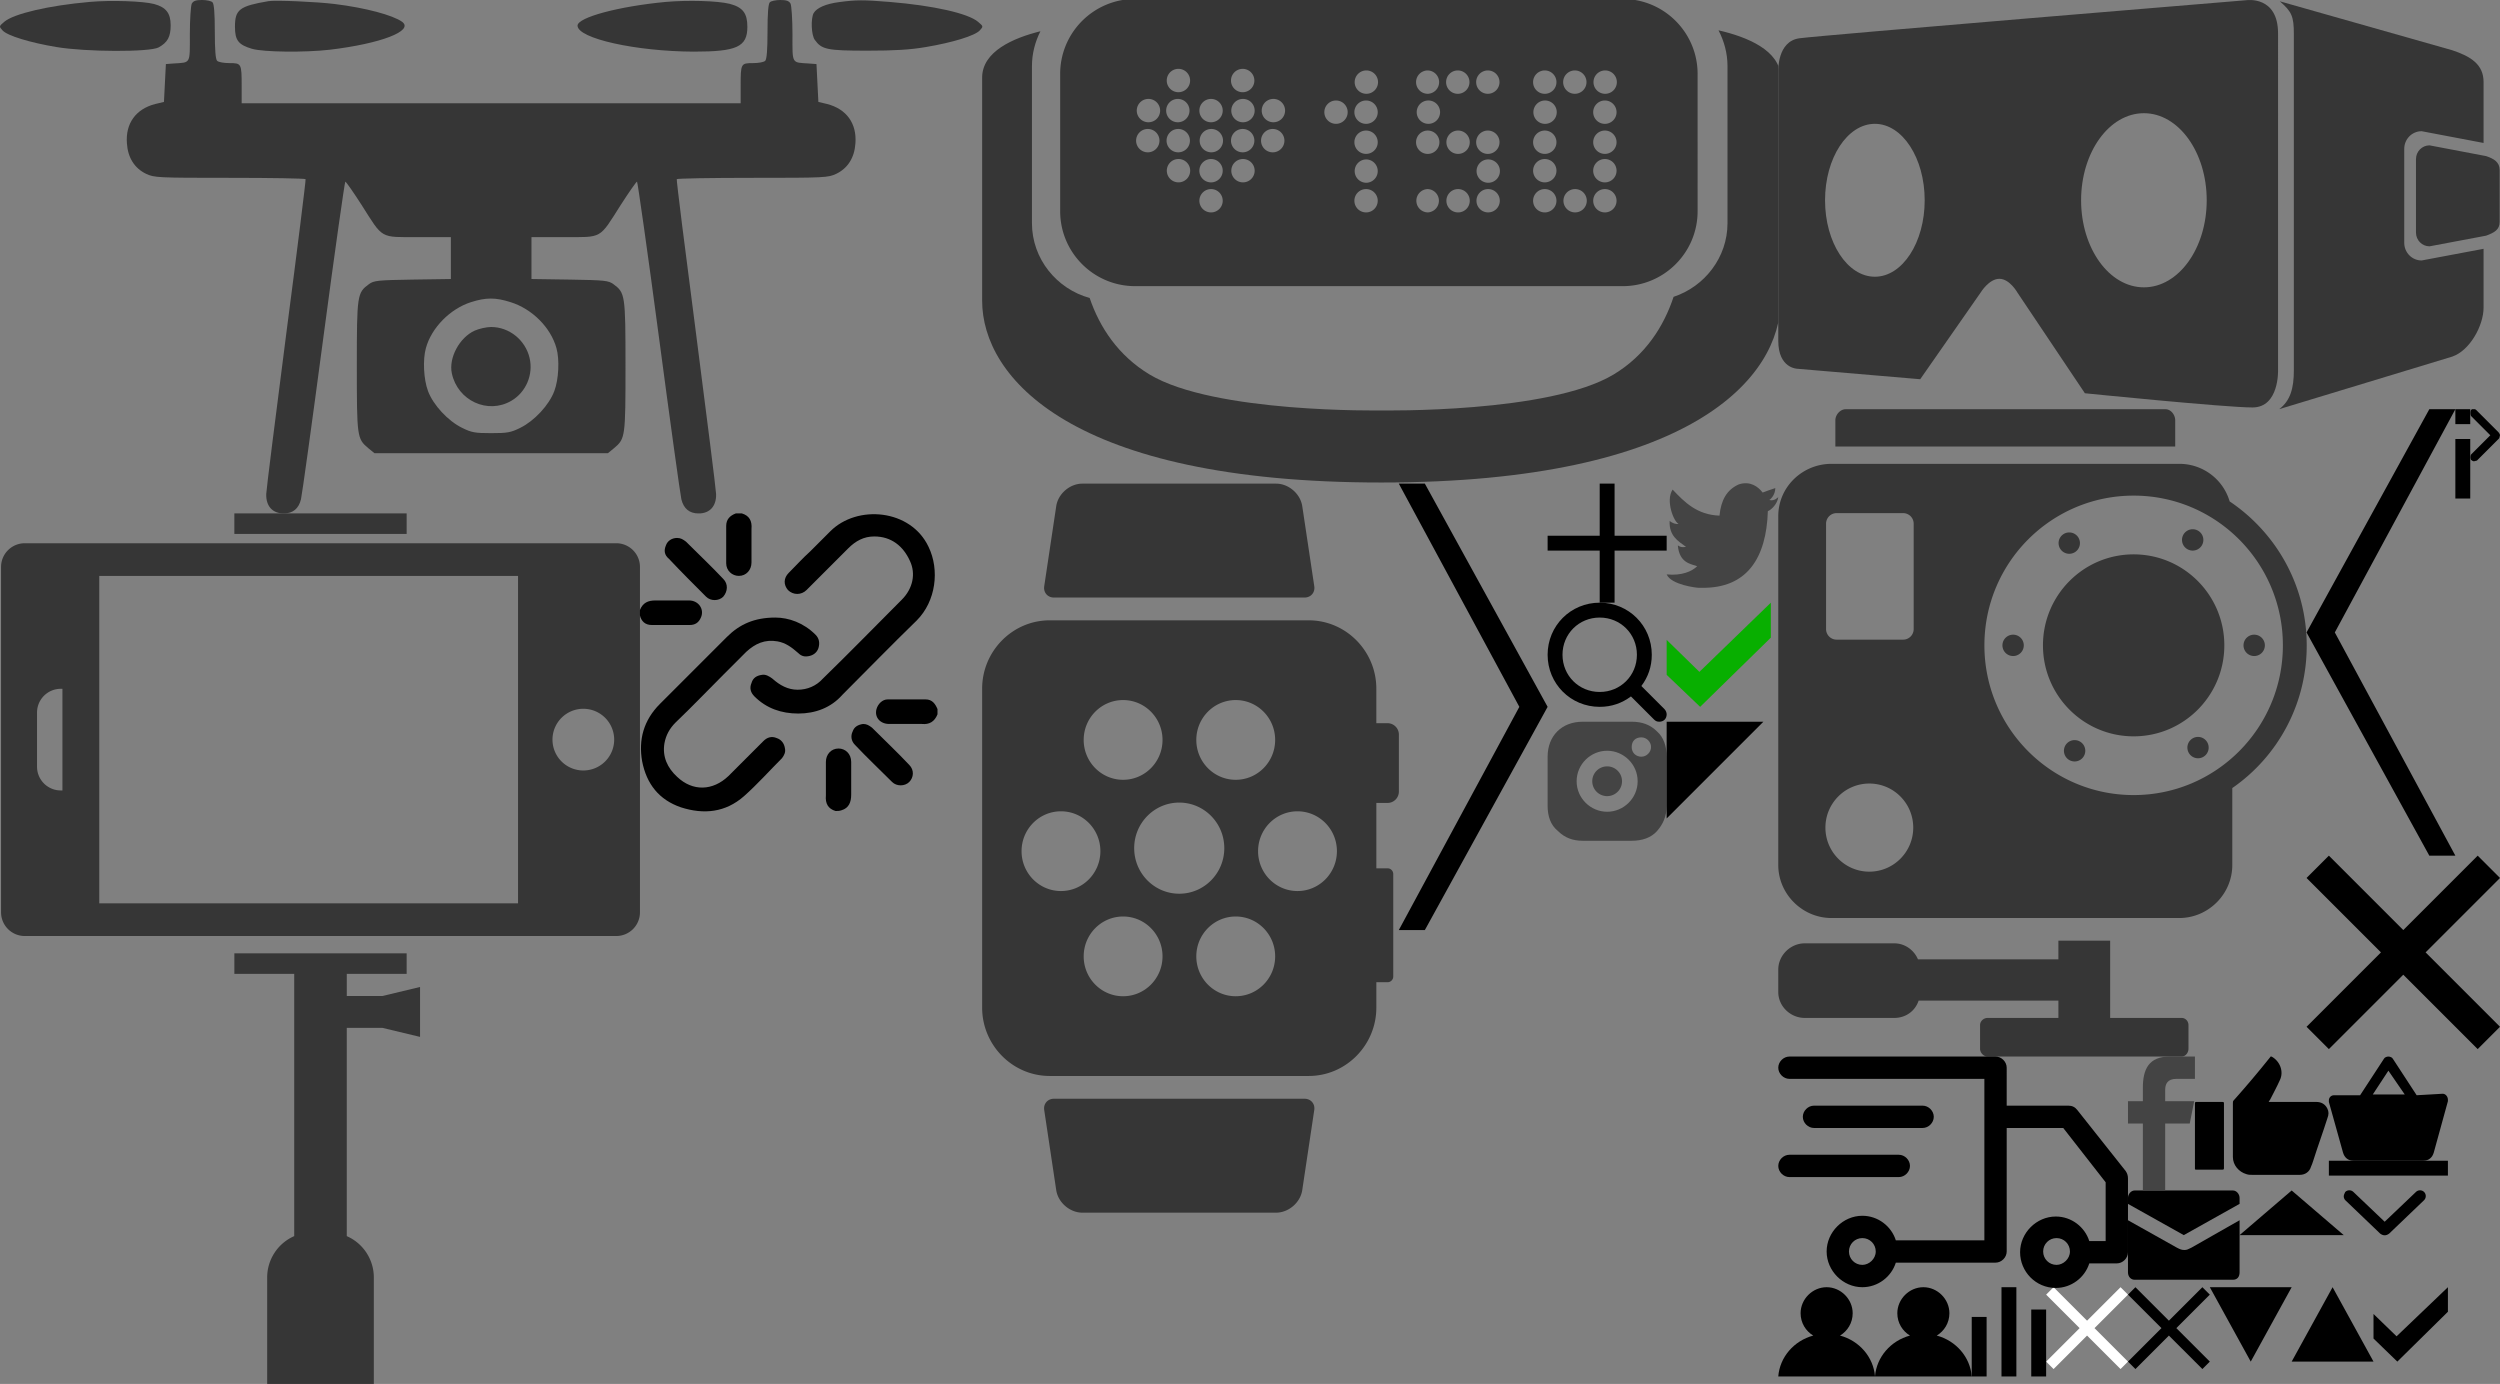 <?xml version="1.0" encoding="utf-8"?><svg width="336" height="186" viewBox="0 0 336 186" xmlns="http://www.w3.org/2000/svg" xmlns:xlink="http://www.w3.org/1999/xlink"><rect x="0" y="0" width="336" height="186" fill="#808080" stroke="none"/><svg width="26" height="26" fill="none" viewBox="0 0 26 26" id="big-cross-close" x="310" y="115" xmlns="http://www.w3.org/2000/svg"><path d="M26 3l-3-3-10 10L3 0 0 3l10 10L0 23l3 3 10-10 10 10 3-3-10-10L26 3z" fill="#000"/></svg><svg width="16" height="14" fill="none" viewBox="0 0 16 14" id="cart" x="313" y="142" xmlns="http://www.w3.org/2000/svg"><path d="M15.3 5l-3.5.2L8.6.3C8.5.1 8.2 0 8 0c-.2 0-.5.1-.6.3L4.2 5.2H.7c-.4 0-.7.3-.7.7v.2l1.9 6.8c.2.7.7 1.1 1.4 1.1h9.4c.7 0 1.2-.4 1.4-1.1L16 6v-.2c0-.4-.3-.8-.7-.8zM8 1.9l2.2 3.2H5.9L8 1.9z" fill="#000"/></svg><svg width="107" height="65" fill="none" viewBox="0 0 107 65" id="categories--fit-tracker" x="132" xmlns="http://www.w3.org/2000/svg"><g clip-path="url(#acclip0)" fill="#363636"><path d="M98.967 4.074c.752 1.441 1.209 3.08 1.209 4.818v21.102c0 4.616-3.092 8.527-7.246 9.9-1.325 3.987-3.778 7.854-8.051 10.432-8.676 5.231-31.124 4.837-31.198 4.837-.078 0-22.513.395-31.189-4.837-4.216-2.545-6.708-6.347-8.042-10.279-4.418-1.209-7.756-5.251-7.756-10.053V8.893c0-1.688.427-3.282 1.139-4.693C4.17 5.109 0 6.918 0 10.434v29.983C0 50.668 11.839 64.85 53.657 64.85c41.82 0 53.657-14.182 53.657-24.433V10.434c-.001-3.684-4.576-5.494-8.347-6.36z"/><path d="M20.561 38.459h65.523c5.564 0 10.074-4.513 10.074-10.077V9.935c0-5.563-4.51-10.075-10.074-10.075H20.561c-5.564 0-10.075 4.511-10.075 10.075v18.447c0 5.564 4.511 10.077 10.075 10.077zM83.695 9.468a1.57 1.57 0 110 3.139 1.57 1.57 0 010-3.139zm0 4.039a1.569 1.569 0 110 3.138 1.569 1.569 0 010-3.138zm0 4.039a1.568 1.568 0 11.001 3.137 1.568 1.568 0 01-.001-3.137zm0 3.827a1.57 1.57 0 11-.001 3.14 1.57 1.57 0 01.001-3.14zm0 4.039a1.568 1.568 0 11.001 3.137 1.568 1.568 0 01-.001-3.137zM79.656 9.468c.867 0 1.568.703 1.568 1.57a1.568 1.568 0 11-3.136 0c0-.868.703-1.57 1.568-1.57zm0 15.944a1.568 1.568 0 110 3.135 1.568 1.568 0 010-3.135zM75.619 9.468a1.57 1.57 0 11-.003 3.14 1.57 1.57 0 01.003-3.14zm0 4.039a1.57 1.57 0 11-.003 3.139 1.57 1.57 0 01.003-3.139zm0 4.039a1.569 1.569 0 11-.002 3.138 1.569 1.569 0 01.002-3.138zm0 3.827a1.568 1.568 0 110 3.138 1.568 1.568 0 010-3.138zm0 4.039a1.569 1.569 0 11-.002 3.138 1.569 1.569 0 01.002-3.138zM67.965 9.468c.867 0 1.568.703 1.568 1.57a1.568 1.568 0 11-3.136 0 1.568 1.568 0 011.568-1.57zm0 8.078a1.568 1.568 0 110 3.14 1.568 1.568 0 010-3.14zm0 3.881a1.569 1.569 0 11-.002 3.136 1.569 1.569 0 01.002-3.136zm0 3.985a1.568 1.568 0 110 3.135 1.568 1.568 0 010-3.135zM63.926 9.468a1.57 1.57 0 110 3.14 1.57 1.57 0 010-3.14zm0 8.078a1.57 1.57 0 11.001 3.139 1.57 1.57 0 01-.001-3.139zm0 7.866a1.57 1.57 0 11.001 3.139 1.57 1.57 0 01-.001-3.139zM59.888 9.468a1.57 1.57 0 010 3.139 1.568 1.568 0 01-1.568-1.569 1.567 1.567 0 011.568-1.57zm0 4.039a1.57 1.57 0 11-.001 3.135 1.57 1.57 0 01.001-3.135zm0 4.039a1.57 1.57 0 11-.001 3.14 1.57 1.57 0 01.001-3.14zm0 7.866a1.57 1.57 0 010 3.137 1.569 1.569 0 010-3.137zm-8.29-15.944a1.57 1.57 0 110 3.139 1.57 1.57 0 010-3.139zm0 4.039a1.569 1.569 0 110 3.138 1.569 1.569 0 010-3.138zm0 4.039a1.568 1.568 0 11.001 3.137 1.568 1.568 0 01-.001-3.137zm0 3.881a1.568 1.568 0 110 3.137 1.569 1.569 0 010-3.137zm0 3.985a1.568 1.568 0 11.001 3.137 1.568 1.568 0 01-.001-3.137zm-4.039-11.905a1.568 1.568 0 110 3.136 1.568 1.568 0 010-3.136zm-8.502-.212a1.57 1.57 0 11-.001 3.135 1.57 1.57 0 01.001-3.135zm0 4.038a1.57 1.57 0 11-.003 3.141 1.57 1.57 0 01.003-3.141zm-4.039-8.078a1.57 1.57 0 11-.003 3.14 1.57 1.57 0 01.003-3.14zm0 4.04a1.57 1.57 0 11-.003 3.139 1.57 1.57 0 01.003-3.139zm0 4.038a1.57 1.57 0 11-.003 3.14 1.57 1.57 0 01.003-3.14zm0 4.04a1.569 1.569 0 11-.001 3.137 1.569 1.569 0 01.001-3.137zm-4.254-8.078a1.569 1.569 0 110 3.138 1.569 1.569 0 010-3.138zm0 4.038a1.57 1.57 0 110 3.139 1.57 1.57 0 010-3.139zm0 4.04a1.57 1.57 0 11-.001 3.14 1.57 1.57 0 01.001-3.14zm0 4.039a1.568 1.568 0 11.001 3.137 1.568 1.568 0 01-.001-3.137zM26.3 9.255a1.57 1.57 0 11.002 3.136 1.57 1.57 0 01-.002-3.136zm0 4.04a1.57 1.57 0 011.571 1.568 1.57 1.57 0 01-3.14 0 1.57 1.57 0 011.569-1.568zm0 4.038a1.571 1.571 0 110 3.14 1.571 1.571 0 010-3.14zm0 4.04a1.57 1.57 0 11.003 3.135 1.57 1.57 0 01-.003-3.135zm-4.037-8.078a1.57 1.57 0 11-.001 3.135 1.57 1.57 0 01.001-3.135zm0 4.038a1.57 1.57 0 010 3.14 1.57 1.57 0 010-3.14z"/></g><defs><clipPath id="acclip0"><path fill="#fff" d="M0 0h107v65H0z"/></clipPath></defs></svg><svg width="71" height="87" fill="none" viewBox="0 0 71 87" id="categories--gopro" x="239" y="55" xmlns="http://www.w3.org/2000/svg"><g clip-path="url(#adclip0)" fill="#363636"><path d="M53.349 1.49c0-.736-.578-1.49-1.311-1.49H9.053C8.32 0 7.672.754 7.672 1.49v3.522h45.676l.001-3.522zM54.202 81.809h-9.597V71.426h-6.958v2.507H18.774c-.537-1.254-1.757-2.148-3.181-2.148H3.559C1.642 71.784 0 73.387 0 75.311v3.018c0 1.924 1.642 3.48 3.559 3.48h12.035c1.511 0 2.792-.896 3.269-2.326h18.785v2.326H28.13c-.533 0-1.01.437-1.01.972v3.172c0 .535.478 1.048 1.01 1.048h26.072c.533 0 .93-.513.93-1.048V82.78c0-.535-.397-.971-.93-.971zM60.666 12.39a7.037 7.037 0 00-6.771-5.05H7.148C3.25 7.34 0 10.449 0 14.361v46.9c0 3.912 3.25 7.121 7.148 7.121h46.747c3.898 0 7.126-3.209 7.126-7.121V50.915a23.228 23.228 0 0010.001-19.164c-.001-8.079-4.132-15.181-10.356-19.361zM12.238 62.151c-3.259 0-5.901-2.65-5.901-5.921 0-3.27 2.642-5.922 5.901-5.922s5.902 2.652 5.902 5.922c0 3.271-2.643 5.921-5.902 5.921zm5.961-32.605a1.42 1.42 0 01-1.418 1.422h-8.94a1.42 1.42 0 01-1.418-1.422v-14.16a1.42 1.42 0 011.418-1.423h8.939a1.42 1.42 0 011.418 1.423l.001 14.16zm29.563 22.312c-11.076 0-20.057-9.01-20.057-20.123 0-11.113 8.98-20.124 20.057-20.124 11.077 0 20.058 9.01 20.058 20.124 0 11.114-8.981 20.123-20.058 20.123z"/><path d="M47.762 43.964c6.731 0 12.188-5.475 12.188-12.229s-5.457-12.229-12.188-12.229c-6.731 0-12.188 5.475-12.188 12.229s5.457 12.229 12.188 12.229zM31.562 33.171a1.435 1.435 0 100-2.87 1.435 1.435 0 000 2.87zM63.963 33.171a1.435 1.435 0 100-2.87 1.435 1.435 0 000 2.87zM39.109 19.429a1.435 1.435 0 100-2.87 1.435 1.435 0 000 2.87zM56.415 46.912c.79 0 1.43-.643 1.43-1.436 0-.793-.64-1.436-1.43-1.436-.79 0-1.43.643-1.43 1.436 0 .793.64 1.436 1.43 1.436zM55.697 19a1.435 1.435 0 100-2.87 1.435 1.435 0 000 2.87zM39.828 47.341a1.435 1.435 0 100-2.87 1.435 1.435 0 000 2.87z"/></g><defs><clipPath id="adclip0"><path fill="#fff" d="M0 0h71v87H0z"/></clipPath></defs></svg><svg width="86" height="117" fill="none" viewBox="0 0 86 117" id="categories--monopod" y="69" xmlns="http://www.w3.org/2000/svg"><g clip-path="url(#aeclip0)" fill="#363636"><path d="M82.821 4.011H3.33A3.188 3.188 0 00.142 7.199v46.413a3.187 3.187 0 003.188 3.189h79.492a3.188 3.188 0 003.189-3.189V7.199a3.189 3.189 0 00-3.19-3.188zM8.392 37.236h-.226a3.19 3.19 0 01-3.189-3.189v-7.283a3.188 3.188 0 013.189-3.188h.226v13.66zm61.231 15.172H13.341V8.402h56.282v44.006zM78.4 34.552a4.146 4.146 0 01-4.146-4.147 4.146 4.146 0 114.146 4.147zM54.654 0H31.497v2.758h23.157V0zM46.608 64.861v-2.973h8.046V59.13H31.498v2.758h8.045v35.246a6.068 6.068 0 00-3.635 5.559V117h14.335v-14.307a6.062 6.062 0 00-3.636-5.557v-27.99h4.796l5.051 1.213v-6.711l-5.051 1.213h-4.795z"/></g><defs><clipPath id="aeclip0"><path fill="#fff" d="M0 0h86v117H0z"/></clipPath></defs></svg><svg width="132" height="69" fill="none" viewBox="0 0 132 69" id="categories--quadrocopter" xmlns="http://www.w3.org/2000/svg"><g clip-path="url(#afclip0)" fill="#363636"><path d="M12.052.258C6.507.745 1.838 1.85.575 2.93c-.723.617-.723.617-.232 1.157.644.72 3.713 1.645 7.247 2.236 3.998.668 12.51.693 13.724.051 1.211-.668 1.623-1.414 1.623-2.981 0-1.619-.619-2.416-2.217-2.853C19.274.154 14.94 0 12.052.258zM25.774.488c-.129.283-.258 2.108-.258 4.112 0 4.061.155 3.778-2.192 3.933l-1.03.077-.259 5.089-1.186.283c-2.58.668-4 2.595-3.792 5.294.128 1.927 1.03 3.341 2.579 4.087 1.109.513 1.47.538 11.246.538 5.545 0 10.137.079 10.188.18.051.13-1.11 9.408-2.58 20.64-1.444 11.23-2.683 20.997-2.708 21.666-.051 1.617.826 2.62 2.348 2.62 1.237 0 2.012-.64 2.321-1.9.13-.514 1.496-10.334 3.018-21.822 1.522-11.463 2.863-20.869 2.94-20.869.104 0 1.084 1.413 2.193 3.136 2.94 4.626 2.399 4.317 7.635 4.317h4.359v5.63l-5.133.077c-4.72.077-5.21.127-5.881.615-1.573 1.157-1.625 1.415-1.625 10.977 0 9.534.026 9.792 1.522 11.05l.851.695h31.365l.851-.696c1.496-1.257 1.52-1.515 1.52-11.05 0-9.56-.05-9.819-1.622-10.976-.671-.488-1.162-.538-5.882-.615l-5.132-.077v-5.63h4.36c5.234 0 4.693.309 7.633-4.317 1.11-1.723 2.09-3.136 2.194-3.136.076 0 1.418 9.406 2.94 20.869 1.522 11.488 2.889 21.308 3.018 21.821.31 1.26 1.082 1.902 2.321 1.902 1.522 0 2.4-1.004 2.347-2.621-.026-.67-1.264-10.436-2.71-21.666-1.468-11.232-2.63-20.51-2.577-20.64.05-.101 4.641-.18 10.189-.18 9.775 0 10.136-.025 11.244-.538 1.548-.746 2.45-2.16 2.579-4.087.207-2.699-1.211-4.626-3.791-5.294l-1.187-.283-.256-5.089-1.032-.077c-2.347-.155-2.194.128-2.194-3.933 0-2.004-.128-3.829-.257-4.112-.206-.36-.543-.488-1.367-.488-.619 0-1.238.128-1.42.309-.206.205-.309 1.465-.309 3.932 0 2.467-.103 3.727-.31 3.932-.18.18-.901.308-1.649.308-1.626 0-1.652.052-1.652 3.11v2.287H32.48v-2.287c0-3.058-.024-3.11-1.65-3.11-.748 0-1.47-.129-1.65-.308-.207-.205-.31-1.465-.31-3.932 0-2.467-.103-3.727-.31-3.932-.18-.18-.8-.309-1.418-.309-.825 0-1.16.128-1.368.488zm42.843 40.12c2.889.899 5.392 3.393 6.166 6.168.439 1.543.31 4.216-.284 5.784-.696 1.875-2.685 4.01-4.565 4.935-1.29.642-1.754.719-3.921.719s-2.631-.077-3.92-.719c-1.885-.926-3.87-3.06-4.567-4.935-.592-1.568-.722-4.24-.283-5.784.748-2.723 3.25-5.27 6.061-6.168 2.012-.642 3.3-.642 5.313 0z"/><path d="M63.794 44.438c-2.037.925-3.507 3.649-3.069 5.73.774 3.677 4.823 5.553 7.996 3.702 1.985-1.158 2.99-3.547 2.45-5.783-.568-2.39-2.734-4.138-5.158-4.138-.646 0-1.626.232-2.22.489zM36.092.154c-3.92.668-4.513 1.131-4.513 3.444 0 1.825.463 2.416 2.268 2.956 1.55.462 7.172.514 10.5.128 6.86-.822 11.322-2.544 9.698-3.752-1.265-.9-4.902-1.876-9.054-2.39-2.475-.308-7.996-.54-8.9-.386zM89.484.258C83.165.848 77.62 2.339 77.62 3.444c0 1.722 7.84 3.47 15.63 3.496 5.804 0 7.196-.643 7.196-3.342 0-1.824-.619-2.621-2.373-3.084C96.423.103 92.398 0 89.484.258zM112.776.283c-1.78.231-3.018.77-3.43 1.491-.387.77-.31 2.904.154 3.572.928 1.31 1.652 1.465 7.068 1.465 3.661 0 5.802-.129 7.867-.488 3.534-.591 6.603-1.517 7.248-2.236.49-.54.49-.54-.233-1.157-1.341-1.13-5.958-2.185-11.916-2.672-3.481-.283-4.488-.283-6.758.025z"/></g><defs><clipPath id="afclip0"><path fill="#fff" d="M0 0h132v69H0z"/></clipPath></defs></svg><svg width="56" height="98" fill="none" viewBox="0 0 56 98" id="categories--smart-watch" x="132" y="65" xmlns="http://www.w3.org/2000/svg"><g clip-path="url(#agclip0)" fill="#363636"><path d="M54.494 32.197h-1.515v-4.64c0-5.052-4.087-9.186-9.082-9.186H9.082C4.086 18.372 0 22.505 0 27.557v42.868c0 5.052 4.087 9.185 9.083 9.185h34.815c4.995 0 9.082-4.133 9.082-9.185V67.01h1.515a.764.764 0 00.757-.764V52.467a.765.765 0 00-.757-.766H52.98v-8.788h1.515c.832 0 1.514-.688 1.514-1.531v-7.654a1.529 1.529 0 00-1.515-1.531zm-20.412-3.109c2.926 0 5.299 2.398 5.299 5.358 0 2.96-2.373 5.358-5.299 5.358s-5.298-2.398-5.298-5.358c0-2.96 2.372-5.358 5.298-5.358zm-15.137 0c2.925 0 5.298 2.398 5.298 5.358 0 2.96-2.373 5.358-5.298 5.358-2.926 0-5.298-2.398-5.298-5.358 0-2.96 2.372-5.358 5.298-5.358zM5.297 49.397c0-2.959 2.371-5.358 5.298-5.358 2.926 0 5.298 2.399 5.298 5.358 0 2.959-2.373 5.358-5.298 5.358-2.927.001-5.298-2.399-5.298-5.358zm13.648 19.497c-2.926 0-5.298-2.398-5.298-5.358 0-2.96 2.372-5.358 5.298-5.358 2.925 0 5.298 2.398 5.298 5.358 0 2.96-2.373 5.358-5.298 5.358zm1.49-19.903c0-3.382 2.711-6.124 6.055-6.124s6.055 2.742 6.055 6.124c0 3.382-2.711 6.124-6.055 6.124-3.344-.001-6.055-2.742-6.055-6.124zm13.647 19.903c-2.926 0-5.298-2.398-5.298-5.358 0-2.96 2.372-5.358 5.298-5.358s5.299 2.398 5.299 5.358c0 2.96-2.373 5.358-5.299 5.358zm8.302-14.138c-2.927 0-5.298-2.399-5.298-5.358 0-2.959 2.371-5.358 5.298-5.358 2.926 0 5.298 2.399 5.298 5.358 0 2.958-2.372 5.358-5.298 5.358zM9.646 15.31h33.687c.843 0 1.432-.681 1.306-1.514L43.023 3.028l-.002-.002C42.771 1.362 41.189 0 39.506 0H13.474c-1.686 0-3.268 1.362-3.517 3.028L8.342 13.795c-.125.833.461 1.515 1.304 1.515zM43.333 82.671H9.646c-.843 0-1.429.683-1.304 1.516l1.615 10.767c.25 1.666 1.832 3.028 3.516 3.028h26.032c1.684 0 3.266-1.362 3.517-3.026v-.002l1.615-10.767c.128-.833-.461-1.516-1.304-1.516z"/></g><defs><clipPath id="agclip0"><path fill="#fff" d="M0 0h56v98H0z"/></clipPath></defs></svg><svg width="97" height="55" fill="none" viewBox="0 0 97 55" id="categories--vr" x="239" xmlns="http://www.w3.org/2000/svg"><path d="M84.131 32.639V20.003c0-1.309 1.045-2.37 2.335-2.37l8.326 1.581V11.02c0-2.355-1.708-3.431-4.202-4.265L67.403.175c1.616 1.391 1.89 2.04 1.89 4.396V49.78c0 2.356-.45 4.066-1.968 5.21l23.265-7.065c2.401-.833 4.202-4.216 4.202-6.572V33.44l-8.326 1.567c-1.29.002-2.335-1.06-2.335-2.368z" fill="#363636"/><path d="M95.13 20.979l-7.599-1.444c-1.008 0-1.824.829-1.824 1.851v9.868c0 1.023.816 1.852 1.824 1.852l7.598-1.431c1.154-.419 1.824-.829 1.824-1.852V22.83c0-1.022-.766-1.507-1.824-1.851zM67.17 4.483c0-5.08-4.232-4.459-4.232-4.459S5.832 4.738 2.838 5.145C-.156 5.552.001 9.532.001 9.532v36.28c0 3.743 2.598 3.753 2.598 3.753l16.477 1.403L27.212 39.3s1.11-1.828 2.505-1.828c1.397 0 2.432 1.861 2.432 1.861l9.061 13.521s18.895 1.909 22.521 1.909c3.626-.001 3.44-5.024 3.44-5.024V4.483zM12.982 37.192c-3.698 0-6.696-4.601-6.696-10.275s2.998-10.275 6.696-10.275c3.698 0 6.696 4.601 6.696 10.275s-2.998 10.275-6.696 10.275zm36.158 1.426c-4.662 0-8.44-5.239-8.44-11.701 0-6.463 3.78-11.702 8.44-11.702 4.662 0 8.442 5.239 8.442 11.702 0 6.462-3.78 11.701-8.442 11.701z" fill="#363636"/></svg><svg width="11" height="11" fill="none" viewBox="0 0 11 11" id="close" x="275" y="173" xmlns="http://www.w3.org/2000/svg"><path d="M11 1l-1-1-4.5 4.5L1 0 0 1l4.5 4.5L0 10l1 1 4.5-4.5L10 11l1-1-4.5-4.5L11 1z" fill="#fff"/></svg><svg width="10" height="12" fill="none" viewBox="0 0 10 12" id="compare" x="265" y="173" xmlns="http://www.w3.org/2000/svg"><path d="M6 0H4v12h2V0zM2 4H0v8h2V4zM10 3H8v9h2V3z" fill="#000"/></svg><svg width="11" height="11" fill="none" viewBox="0 0 11 11" id="delete" x="286" y="173" xmlns="http://www.w3.org/2000/svg"><path d="M11 1l-1-1-4.5 4.5L1 0 0 1l4.5 4.5L0 10l1 1 4.5-4.5L10 11l1-1-4.5-4.5L11 1z" fill="#000"/></svg><svg width="47" height="31" fill="none" viewBox="0 0 47 31" id="delivery-truck" x="239" y="142" xmlns="http://www.w3.org/2000/svg"><g clip-path="url(#alclip0)" fill="#000"><path d="M46.7 15.4l-6.5-8.2c-.3-.4-.7-.6-1.2-.6h-8.3V1.5C30.7.7 30 0 29.2 0H1.5C.7 0 0 .7 0 1.5S.7 3 1.5 3h26.2V24.7H15.8c-.6-1.9-2.4-3.3-4.5-3.3-2.6 0-4.8 2.2-4.8 4.8 0 2.6 2.2 4.8 4.8 4.8 2.1 0 3.9-1.4 4.5-3.3h13.4c.8 0 1.5-.7 1.5-1.5V9.6h7.6l5.7 7.3v7.9h-2.2c-.6-1.9-2.4-3.3-4.5-3.3-2.6 0-4.8 2.2-4.8 4.8 0 2.6 2.1 4.8 4.8 4.8 2.1 0 3.9-1.4 4.5-3.3h3.7c.8 0 1.5-.7 1.5-1.5v-9.9c0-.4-.1-.7-.3-1zM11.3 28c-1 0-1.8-.8-1.8-1.8s.8-1.8 1.8-1.8 1.8.8 1.8 1.8-.9 1.8-1.8 1.8zm26.1 0c-1 0-1.8-.8-1.8-1.8s.8-1.8 1.8-1.8 1.8.8 1.8 1.8-.9 1.8-1.8 1.8z"/><path d="M19.4 9.6c.8 0 1.5-.7 1.5-1.5s-.7-1.5-1.5-1.5H4.8c-.8 0-1.5.7-1.5 1.5S4 9.6 4.8 9.6h14.6zM17.7 14.7c0-.8-.7-1.5-1.5-1.5H1.5c-.8 0-1.5.7-1.5 1.5s.7 1.5 1.5 1.5h14.7c.8 0 1.5-.7 1.5-1.5z"/></g><defs><clipPath id="alclip0"><path fill="#fff" d="M0 0h47v31H0z"/></clipPath></defs></svg><svg width="11" height="6" fill="none" viewBox="0 0 11 6" id="dropdown" x="315" y="160" xmlns="http://www.w3.org/2000/svg"><path d="M6.1 5.8l4.7-4.5c.3-.3.3-.8 0-1.1-.3-.3-.8-.3-1.1 0l-4.2 4-4.2-4C1-.1.5-.1.2.2.1.4 0 .6 0 .8c0 .2.1.4.2.5l4.7 4.5c.4.3.8.3 1.2 0z" fill="#000"/></svg><svg width="2" height="12" fill="none" viewBox="0 0 2 12" id="info" x="330" y="55" xmlns="http://www.w3.org/2000/svg"><path d="M2 0H0v2h2V0zM2 4H0v8h2V4z" fill="#000"/></svg><svg width="20" height="60" fill="none" viewBox="0 0 20 60" id="left-tall-arrow" x="310" y="55" xmlns="http://www.w3.org/2000/svg"><path d="M20 60h-3.5L0 30 16.5 0H20L3.8 30 20 60z" fill="#000"/></svg><svg width="40" height="40" fill="none" viewBox="0 0 40 40" id="link" x="86" y="69" xmlns="http://www.w3.org/2000/svg"><path d="M13.7 0c1 .3 1.4 1 1.3 2.1v4.5c0 1-.7 1.8-1.7 1.8-.9 0-1.7-.7-1.7-1.7v-5c0-.9.5-1.4 1.3-1.7h.8zM0 13c.4-1 1.1-1.3 2.1-1.3h4.5c1.3 0 2.1 1.2 1.6 2.3-.3.7-.8 1-1.5 1H1.6c-.9 0-1.4-.5-1.6-1.3V13zM40 27c-.4 1-1.1 1.4-2.1 1.3h-4.4c-1.2 0-2-.9-1.7-2 .2-.7.8-1.3 1.5-1.3h5.1c.9 0 1.3.6 1.6 1.3v.7zM26.3 40c-1-.3-1.4-1-1.3-2.1v-4.5c0-1 .7-1.8 1.7-1.8.9 0 1.7.7 1.7 1.8v4.4c0 1-.3 1.8-1.3 2.1-.3.1-.5.1-.8.1zM21.3 26.9c-2.3 0-4.3-.7-5.9-2.3-.5-.5-.7-1.1-.4-1.8.2-.7.7-1 1.4-1.1.5-.1 1 .2 1.4.5 1 .9 2.1 1.5 3.4 1.5 1.3 0 2.5-.5 3.4-1.5 3.6-3.5 7.1-7.1 10.6-10.6 1.5-1.5 1.9-3.5 1.1-5.2-.9-2-2.5-3.3-4.8-3.3-1.4 0-2.5.6-3.5 1.6l-5.6 5.6c-.7.7-1.8.7-2.5 0-.6-.7-.6-1.6.1-2.3 1-1 1.9-2 2.9-2.9l2.7-2.7c3.6-3.6 10.8-3 13.2 2.1 1.5 3.1 1 7.3-1.6 9.9-3.4 3.3-6.7 6.7-10 10-1.5 1.7-3.6 2.5-5.9 2.5z" fill="#000"/><path d="M18.2 14c1.8 0 3.8.7 5.4 2.3.5.5.6 1.1.4 1.8-.2.6-.7 1-1.4 1.1-.6.1-1-.1-1.4-.5-.8-.7-1.6-1.3-2.7-1.5-1.7-.3-3 .3-4.2 1.4l-3 3C9.1 23.8 7 26 4.8 28.1c-.8.8-1.3 1.7-1.5 2.8-.3 1.8.4 3.3 1.7 4.5 2.1 2 4.8 1.9 6.9-.1l4.7-4.7c.5-.5 1.1-.7 1.8-.4.6.2 1 .7 1.1 1.4.1.5-.1.9-.4 1.3-1.7 1.7-3.3 3.5-5.1 5.1-2.5 2.2-5.4 2.5-8.5 1.5-2.9-1-4.6-3.1-5.2-6.2-.5-2.9.2-5.5 2.4-7.7l9-9c1.7-1.7 3.7-2.6 6.5-2.6zM5 3.3c.5 0 .8.2 1.2.5 1.7 1.7 3.4 3.3 5 5 .7.7.6 1.7 0 2.4-.6.6-1.7.6-2.3 0-1.7-1.7-3.4-3.4-5-5.1-.6-.5-.7-1.1-.4-1.8.2-.6.8-1 1.5-1zM30 28.3c.5 0 .8.2 1.2.5 1.7 1.7 3.4 3.3 5 5 .7.7.6 1.7 0 2.3-.6.6-1.7.6-2.3 0-1.7-1.7-3.4-3.3-5-5-.5-.5-.6-1.2-.3-1.8.2-.6.7-.9 1.4-1z" fill="#000"/></svg><svg width="13" height="12" fill="none" viewBox="0 0 13 12" id="login" x="239" y="173" xmlns="http://www.w3.org/2000/svg"><path d="M0 12h13c-.2-2.6-2.1-4.8-4.7-5.5 1-.6 1.7-1.7 1.7-3C10 1.6 8.4 0 6.5 0S3 1.6 3 3.5c0 1.3.7 2.4 1.7 3C2.1 7.2.2 9.4 0 12z" fill="#000"/></svg><svg width="15" height="12" fill="none" viewBox="0 0 15 12" id="mail" x="286" y="160" xmlns="http://www.w3.org/2000/svg"><path d="M7.6 8c-.4 0-.6-.1-1-.3L0 4v7c0 .6.4 1 .9 1h13.2c.6 0 .9-.4.9-1V4L8.5 7.7c-.4.2-.6.3-.9.3zm6.5-8H.9C.4 0 0 .5 0 1v.8L7.5 6 15 1.8V1c0-.5-.4-1-.9-1z" fill="#000"/></svg><svg width="16" height="2" fill="none" viewBox="0 0 16 2" id="minus" x="313" y="156" xmlns="http://www.w3.org/2000/svg"><path d="M16 0H0v2h16V0z" fill="#000"/></svg><svg width="4" height="7" fill="none" viewBox="0 0 4 7" id="nav-arrow" x="332" y="55" xmlns="http://www.w3.org/2000/svg"><path d="M3.8 3.1l-3-3C.6-.1.3-.1.1.1 0 .3 0 .7.1.9l2.6 2.6L.1 6.1c-.1.2-.1.5 0 .7.1.1.3.2.4.2.1 0 .3-.1.4-.1l3-3c0-.1.1-.3.1-.4 0-.1-.1-.3-.2-.4z" fill="#000"/></svg><svg width="16" height="16" fill="none" viewBox="0 0 16 16" id="plus" x="208" y="65" xmlns="http://www.w3.org/2000/svg"><path d="M16 7H9V0H7v7H0v2h7v7h2V9h7V7z" fill="#000"/></svg><svg width="20" height="60" fill="none" viewBox="0 0 20 60" id="right-tall-arrow" x="188" y="65" xmlns="http://www.w3.org/2000/svg"><path d="M0 60h3.5L20 30 3.5 0H0l16.2 30L0 60z" fill="#000"/></svg><svg width="16" height="16" fill="none" viewBox="0 0 16 16" id="search" x="208" y="81" xmlns="http://www.w3.org/2000/svg"><path d="M15.7 14.3l-3.1-3.1C13.5 10 14 8.6 14 7c0-3.9-3.1-7-7-7S0 3.1 0 7s3.1 7 7 7c1.6 0 3-.5 4.2-1.4l3.1 3.1c.2.2.4.3.7.3.6 0 1-.4 1-1 0-.2-.1-.5-.3-.7zM2 7c0-2.8 2.2-5 5-5s5 2.2 5 5-2.2 5-5 5-5-2.2-5-5z" fill="#000"/></svg><svg width="9" height="18" fill="none" viewBox="0 0 9 18" id="socials--facebook" x="286" y="142" xmlns="http://www.w3.org/2000/svg"><path d="M6.5 3H9V0H5.6C2.8 0 2 1.7 2 4.2V6H0v3h2v9h3V9h3.3l.6-3H5V4.5C5 3.7 5.3 3 6.5 3z" fill="#444"/></svg><svg width="16" height="16" fill="none" viewBox="0 0 16 16" id="socials--instagram" x="208" y="97" xmlns="http://www.w3.org/2000/svg"><path d="M8 10a2 2 0 100-4 2 2 0 000 4z" fill="#444"/><path d="M14.7 1.3c-.9-.9-2-1.3-3.4-1.3H4.7C1.9 0 0 1.9 0 4.7v6.6c0 1.4.4 2.6 1.4 3.4.9.9 2 1.3 3.3 1.3h6.6c1.4 0 2.6-.4 3.4-1.3.8-.9 1.3-2 1.3-3.4V4.7c0-1.4-.4-2.6-1.3-3.4zM8 12.1c-2.2 0-4.1-1.8-4.1-4.1S5.8 3.9 8 3.9c2.2 0 4.1 1.8 4.1 4.1s-1.9 4.1-4.1 4.1zm4.6-7.4c-.7 0-1.3-.5-1.3-1.3s.5-1.3 1.3-1.3c.7 0 1.3.6 1.3 1.3 0 .7-.6 1.3-1.3 1.3z" fill="#444"/></svg><svg width="15" height="14" fill="none" viewBox="0 0 15 14" id="socials--twitter" x="224" y="65" xmlns="http://www.w3.org/2000/svg"><g clip-path="url(#azclip0)"><path d="M9.7.1c1.5-.5 2.6.3 3.2 1.1.5-.2 1.1-.4 1.7-.6 0 .8-.5 1.4-.8 1.6.7.2 1.2-.4 1.2-.4-.1.9-.9 1.7-1.4 1.9-.2 6.3-2.8 10.4-8.9 10.3h-.4C4 14 .6 13.6 0 12.2c2 .2 3.4-.4 4.1-1.1-.8-.3-2.4-.4-2.6-2.8.3.2.5.3 1.1.2C1.5 7.7.3 7 .4 5c.3.3.9.5 1.2.4C1 5.2-.2 2.3.8.8c1.6 1.7 3.3 3.4 6.3 3.5.2-2.1 1-3.5 2.6-4.2z" fill="#444"/></g><defs><clipPath id="azclip0"><path fill="#fff" d="M0 0h15v14H0z"/></clipPath></defs></svg><svg width="11" height="10" fill="none" viewBox="0 0 11 10" id="sort-down" x="297" y="173" xmlns="http://www.w3.org/2000/svg"><path d="M5.5 10L0 0h11" fill="#000"/></svg><svg width="11" height="10" fill="none" viewBox="0 0 11 10" id="sort-up" x="308" y="173" xmlns="http://www.w3.org/2000/svg"><path d="M5.5 0L11 10H0" fill="#000"/></svg><svg width="18" height="16" fill="none" viewBox="0 0 18 16" id="thumbs-up" x="295" y="142" xmlns="http://www.w3.org/2000/svg"><path d="M9.9 6.1h6.4c.7 0 1.2.3 1.5.9.2.4.2.8 0 1.3-.6 1.9-1.3 3.8-1.9 5.7-.1.3-.2.6-.3.8-.2.7-.8 1.1-1.5 1.1H7.7c-.3 0-.5 0-.8-.1-1-.3-1.8-1.2-1.8-2.3V9 6.3c0-.2 0-.3.1-.4C6.9 4 8.5 2.1 10.1.1c0-.1.1-.1.2-.1 1.1.6 1.7 2 1.1 3.2-.4.9-.9 1.8-1.3 2.6-.1.1-.1.2-.2.3zM3.9 10.7V15c0 .2-.1.2-.2.2H.2c-.2 0-.2 0-.2-.2V6.3c0-.2.1-.2.2-.2h3.5c.2 0 .2.1.2.2v4.4z" fill="#000"/></svg><svg width="10" height="10" fill="none" viewBox="0 0 10 10" id="tick" x="319" y="173" xmlns="http://www.w3.org/2000/svg"><path d="M10 0L3.1 6.6 0 3.6v3.3L3.2 10 10 3.3V0z" fill="#000"/></svg><svg width="14" height="14" fill="none" viewBox="0 0 14 14" id="tick-big" x="224" y="81" xmlns="http://www.w3.org/2000/svg"><path d="M14 0L4.4 9.3 0 5v4.7L4.5 14 14 4.7V0z" fill="#08AF00"/></svg><svg width="13" height="13" fill="none" viewBox="0 0 13 13" id="timeline-triangle" x="224" y="97" xmlns="http://www.w3.org/2000/svg"><path d="M0 13V0h13L0 13z" fill="#000"/></svg><svg width="14" height="6" fill="none" viewBox="0 0 14 6" id="triangle" x="301" y="160" xmlns="http://www.w3.org/2000/svg"><path d="M14 6H0l7-6 7 6z" fill="#000"/></svg><svg width="13" height="12" fill="none" viewBox="0 0 13 12" id="user" x="252" y="173" xmlns="http://www.w3.org/2000/svg"><path d="M0 12h13c-.2-2.6-2.1-4.8-4.7-5.5 1-.6 1.7-1.7 1.7-3C10 1.6 8.4 0 6.5 0S3 1.6 3 3.5c0 1.3.7 2.4 1.7 3C2.1 7.2.2 9.4 0 12z" fill="#000"/></svg></svg>